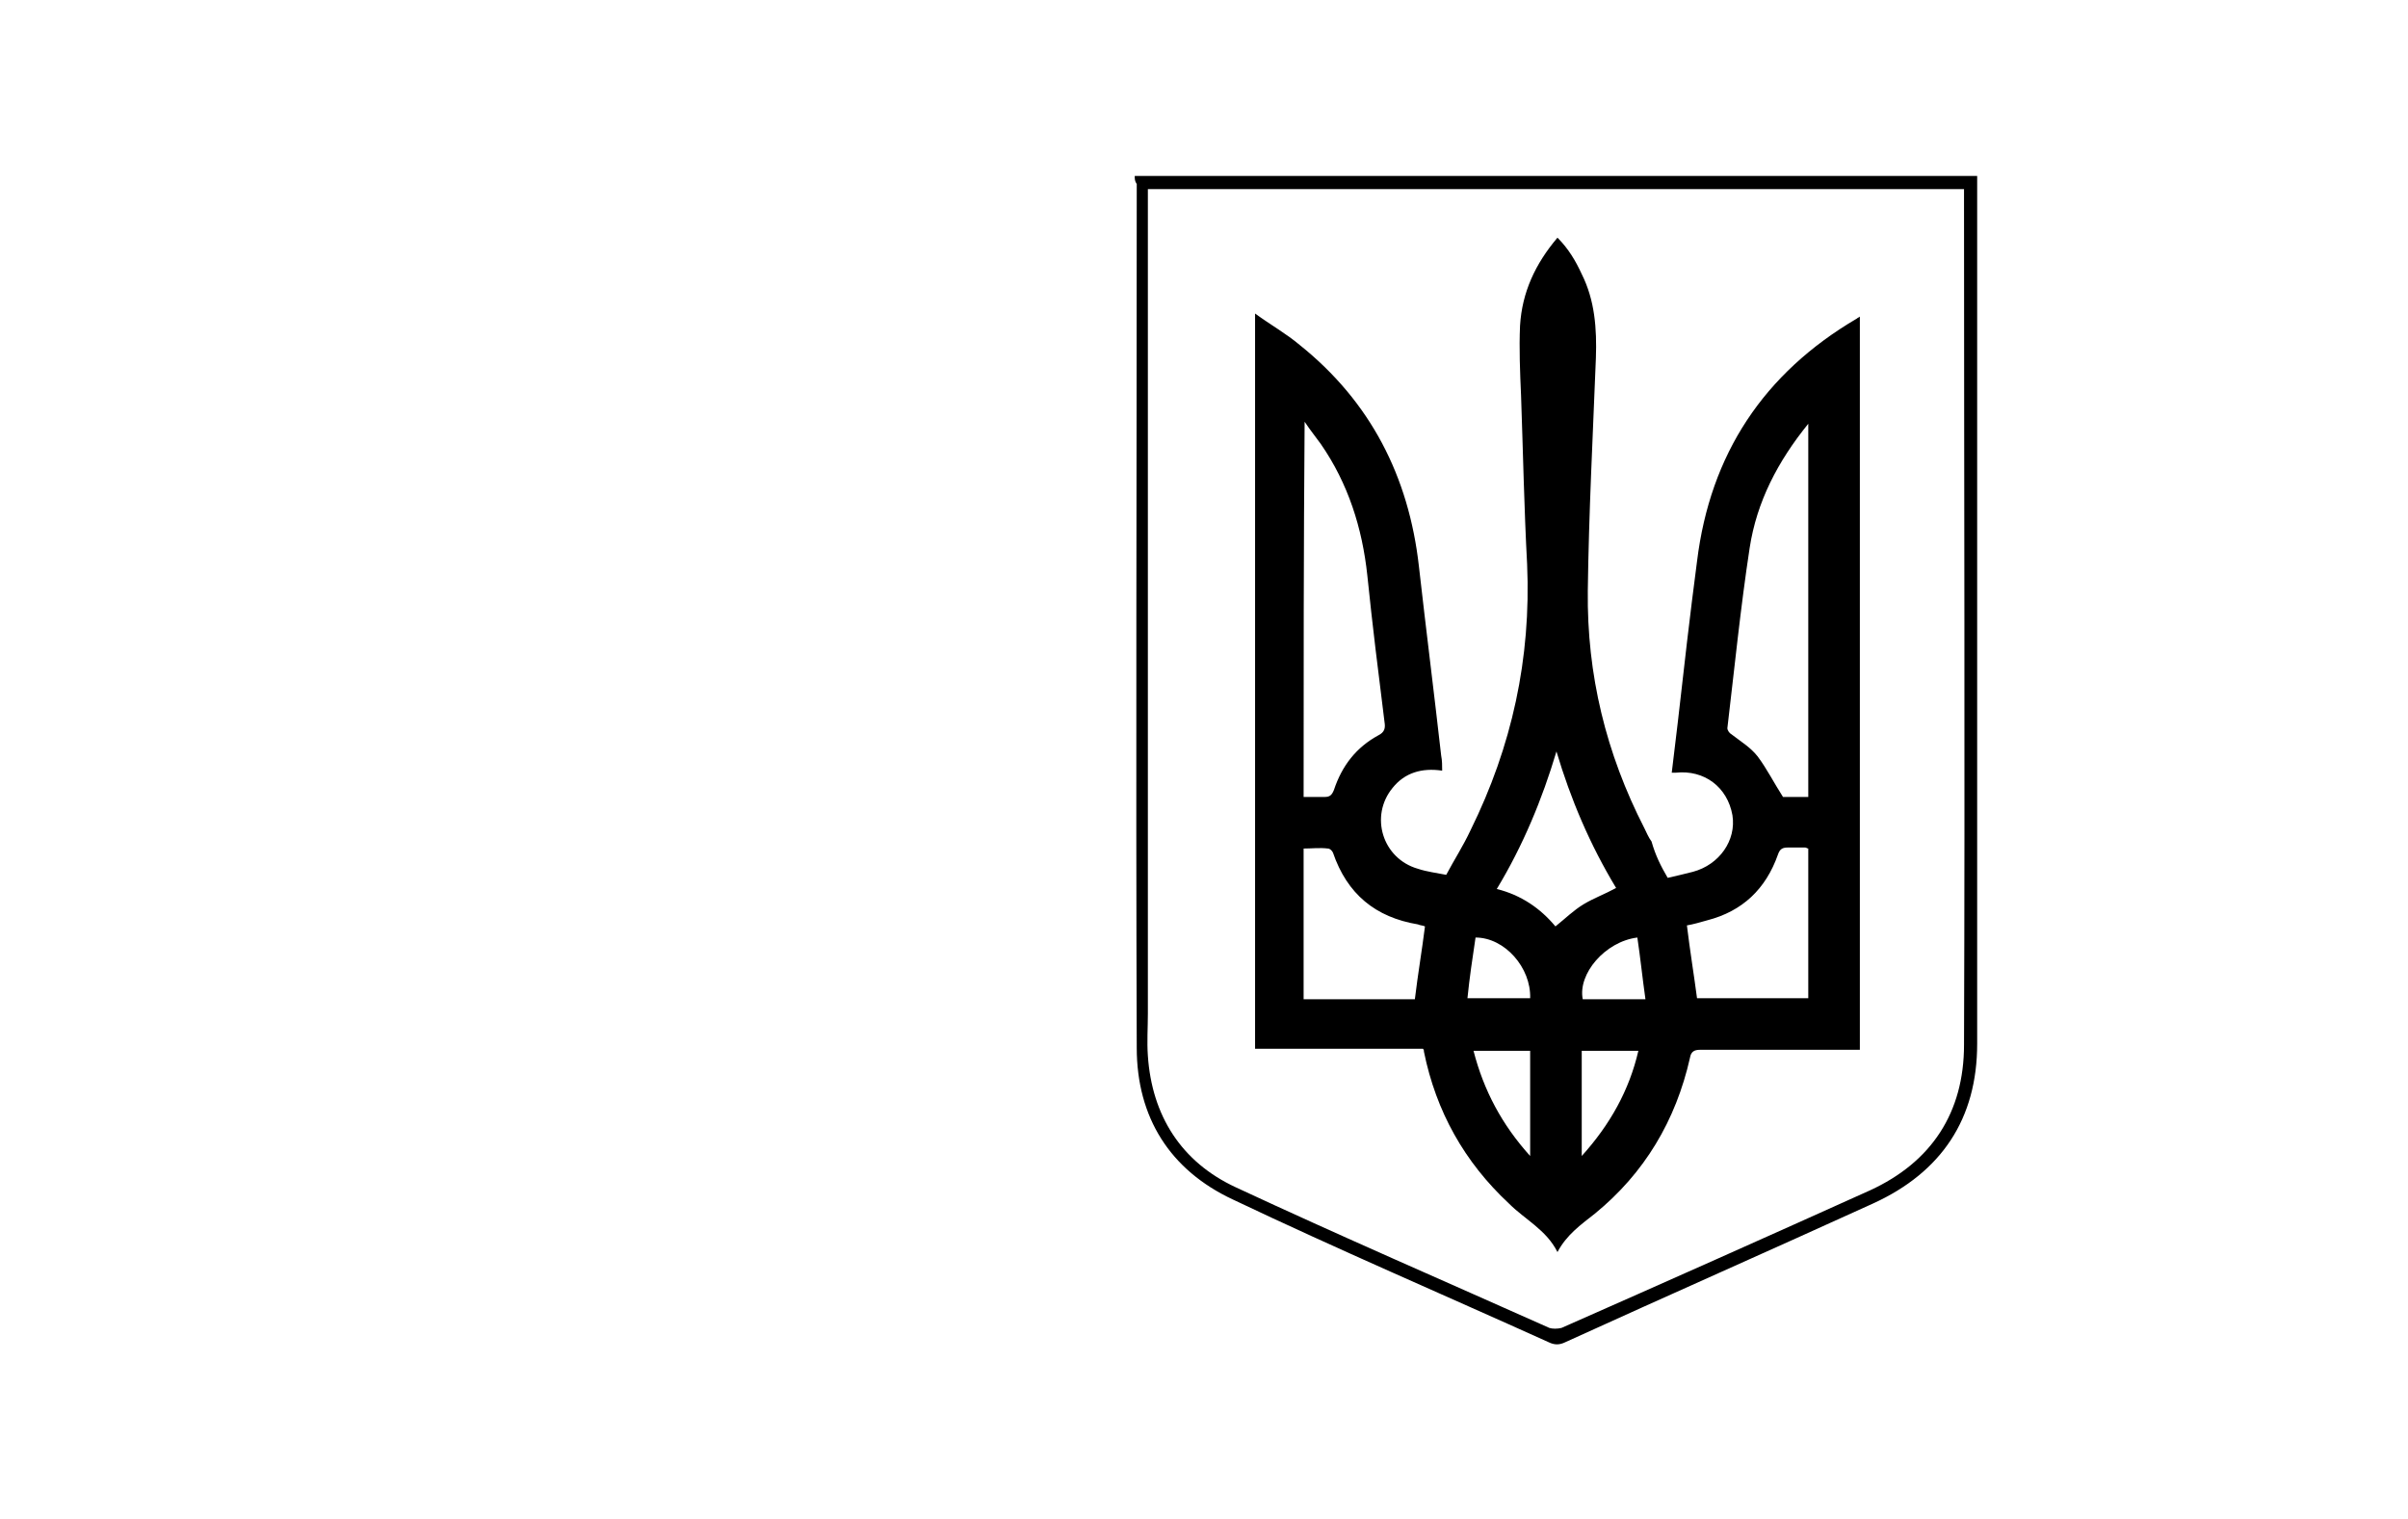 <?xml version="1.0" encoding="utf-8"?>
<!-- Generator: Adobe Illustrator 24.0.2, SVG Export Plug-In . SVG Version: 6.00 Build 0)  -->
<svg version="1.1" id="Слой_1" xmlns="http://www.w3.org/2000/svg" xmlns:xlink="http://www.w3.org/1999/xlink" x="0px" y="0px"
	 viewBox="0 0 238.1 150.2" style="enable-background:new 0 0 238.1 150.2;" xml:space="preserve">
<g>
	<path d="M112.2,17.4c27.8,0,55.5,0,83.3,0c0,0.3,0,0.5,0,0.7c0,28.4,0,56.7,0,85.1c0,7.4-3.5,12.7-10.3,15.8
		c-10.1,4.6-20.3,9.1-30.4,13.7c-0.6,0.3-1.1,0.3-1.7,0c-10.4-4.7-20.9-9.2-31.2-14.1c-6.2-2.9-9.5-8.1-9.5-15
		c-0.1-28.5,0-56.9,0-85.4C112.2,17.9,112.2,17.7,112.2,17.4z M113.5,18.7c0,0.4,0,0.8,0,1.1c0,26.8,0,53.6,0,80.4
		c0,1.4-0.1,2.8,0,4.2c0.4,5.9,3.3,10.5,8.7,13c10.3,4.8,20.7,9.3,31,13.9c0.3,0.1,0.8,0.1,1.2,0c10.2-4.5,20.3-9,30.5-13.6
		c6.1-2.8,9.3-7.7,9.3-14.4c0.1-27.9,0-55.7,0-83.6c0-0.3,0-0.6,0-1C167.3,18.7,140.4,18.7,113.5,18.7z"/>
	<path d="M164.9,86.8c0.9-0.2,1.7-0.4,2.5-0.6c2.6-0.7,4.3-3.1,3.9-5.6c-0.5-2.8-2.8-4.5-5.6-4.2c-0.1,0-0.2,0-0.4,0
		c0.2-1.7,0.4-3.3,0.6-5c0.6-5.3,1.2-10.6,1.9-15.9c1.3-10.6,6.6-18.6,15.8-24c0.1-0.1,0.2-0.1,0.3-0.2c0,24.2,0,48.3,0,72.5
		c-0.3,0-0.6,0-0.9,0c-5,0-9.9,0-14.9,0c-0.6,0-0.9,0.2-1,0.8c-1.4,6.2-4.5,11.4-9.4,15.4c-1.4,1.1-2.8,2.1-3.7,3.8
		c-1.1-2.2-3.2-3.2-4.8-4.8c-4.4-4.1-7.2-9.1-8.4-15c0-0.1,0-0.2-0.1-0.3c-5.5,0-11,0-16.6,0c0-24.2,0-48.3,0-72.7
		c1.5,1.1,3.1,2,4.4,3.1c7,5.6,10.8,13,11.8,21.9c0.7,6.2,1.5,12.5,2.2,18.7c0.1,0.5,0.1,1,0.1,1.5c-2-0.3-3.7,0.2-4.9,1.7
		c-2.3,2.8-1,7,2.5,8c0.9,0.3,1.8,0.4,2.8,0.6c0.8-1.5,1.7-2.9,2.4-4.4c4.1-8.3,6-17,5.6-26.3c-0.3-5.6-0.4-11.1-0.6-16.7
		c-0.1-2.3-0.2-4.6-0.1-6.9c0.2-3.3,1.5-6.1,3.7-8.7c1.1,1.1,1.8,2.3,2.4,3.6c1.3,2.6,1.5,5.4,1.4,8.3c-0.3,7.7-0.7,15.3-0.8,23
		c-0.1,8.3,1.8,16.1,5.6,23.5c0.2,0.4,0.4,0.9,0.7,1.3C163.7,84.6,164.2,85.6,164.9,86.8z M128.9,78.8c0.8,0,1.4,0,2.1,0
		c0.5,0,0.7-0.2,0.9-0.7c0.8-2.4,2.2-4.2,4.4-5.4c0.6-0.3,0.7-0.7,0.6-1.3c-0.6-4.8-1.2-9.6-1.7-14.5c-0.5-4.7-1.9-9.1-4.6-13
		c-0.5-0.7-1-1.3-1.6-2.2C128.9,54.2,128.9,66.4,128.9,78.8z M178.8,78.8c0-12.3,0-24.6,0-36.9c-3,3.7-5.1,7.7-5.8,12.3
		c-0.9,5.9-1.5,11.9-2.2,17.8c0,0.2,0.2,0.5,0.4,0.6c0.9,0.7,1.9,1.3,2.6,2.2c0.9,1.2,1.6,2.6,2.5,4C177,78.8,177.9,78.8,178.8,78.8
		z M128.9,83.9c0,5,0,9.9,0,14.9c3.7,0,7.4,0,11,0c0.3-2.5,0.7-4.8,1-7.2c-0.2-0.1-0.5-0.1-0.7-0.2c-4.2-0.7-7-3-8.4-7.1
		c-0.1-0.2-0.3-0.4-0.5-0.4C130.5,83.8,129.7,83.9,128.9,83.9z M166.8,91.5c0.3,2.5,0.7,4.9,1,7.2c3.6,0,7.3,0,11,0
		c0-5,0-9.9,0-14.8c-0.1,0-0.2-0.1-0.3-0.1c-0.6,0-1.1,0-1.7,0c-0.5,0-0.8,0.1-1,0.7c-1.2,3.4-3.5,5.6-7,6.5
		C168.1,91.2,167.4,91.4,166.8,91.5z M153.9,74.3c-1.4,4.7-3.3,9.3-5.9,13.6c2.4,0.6,4.3,1.9,5.8,3.7c1-0.8,1.8-1.6,2.8-2.2
		c1-0.6,2.1-1,3.2-1.6C157.2,83.5,155.3,79,153.9,74.3z M151.3,103.9c-1.9,0-3.7,0-5.6,0c1,3.9,2.8,7.3,5.6,10.4
		C151.3,110.7,151.3,107.3,151.3,103.9z M156.4,114.3c2.8-3.1,4.7-6.5,5.6-10.4c-1.9,0-3.7,0-5.6,0
		C156.4,107.3,156.4,110.7,156.4,114.3z M151.3,98.7c0.1-3-2.5-6-5.4-6c-0.3,2-0.6,4-0.8,6C147.2,98.7,149.2,98.7,151.3,98.7z
		 M161.9,92.7c-3.2,0.4-5.9,3.6-5.4,6.1c2,0,4,0,6.2,0C162.4,96.7,162.2,94.7,161.9,92.7z"/>
</g>
</svg>
